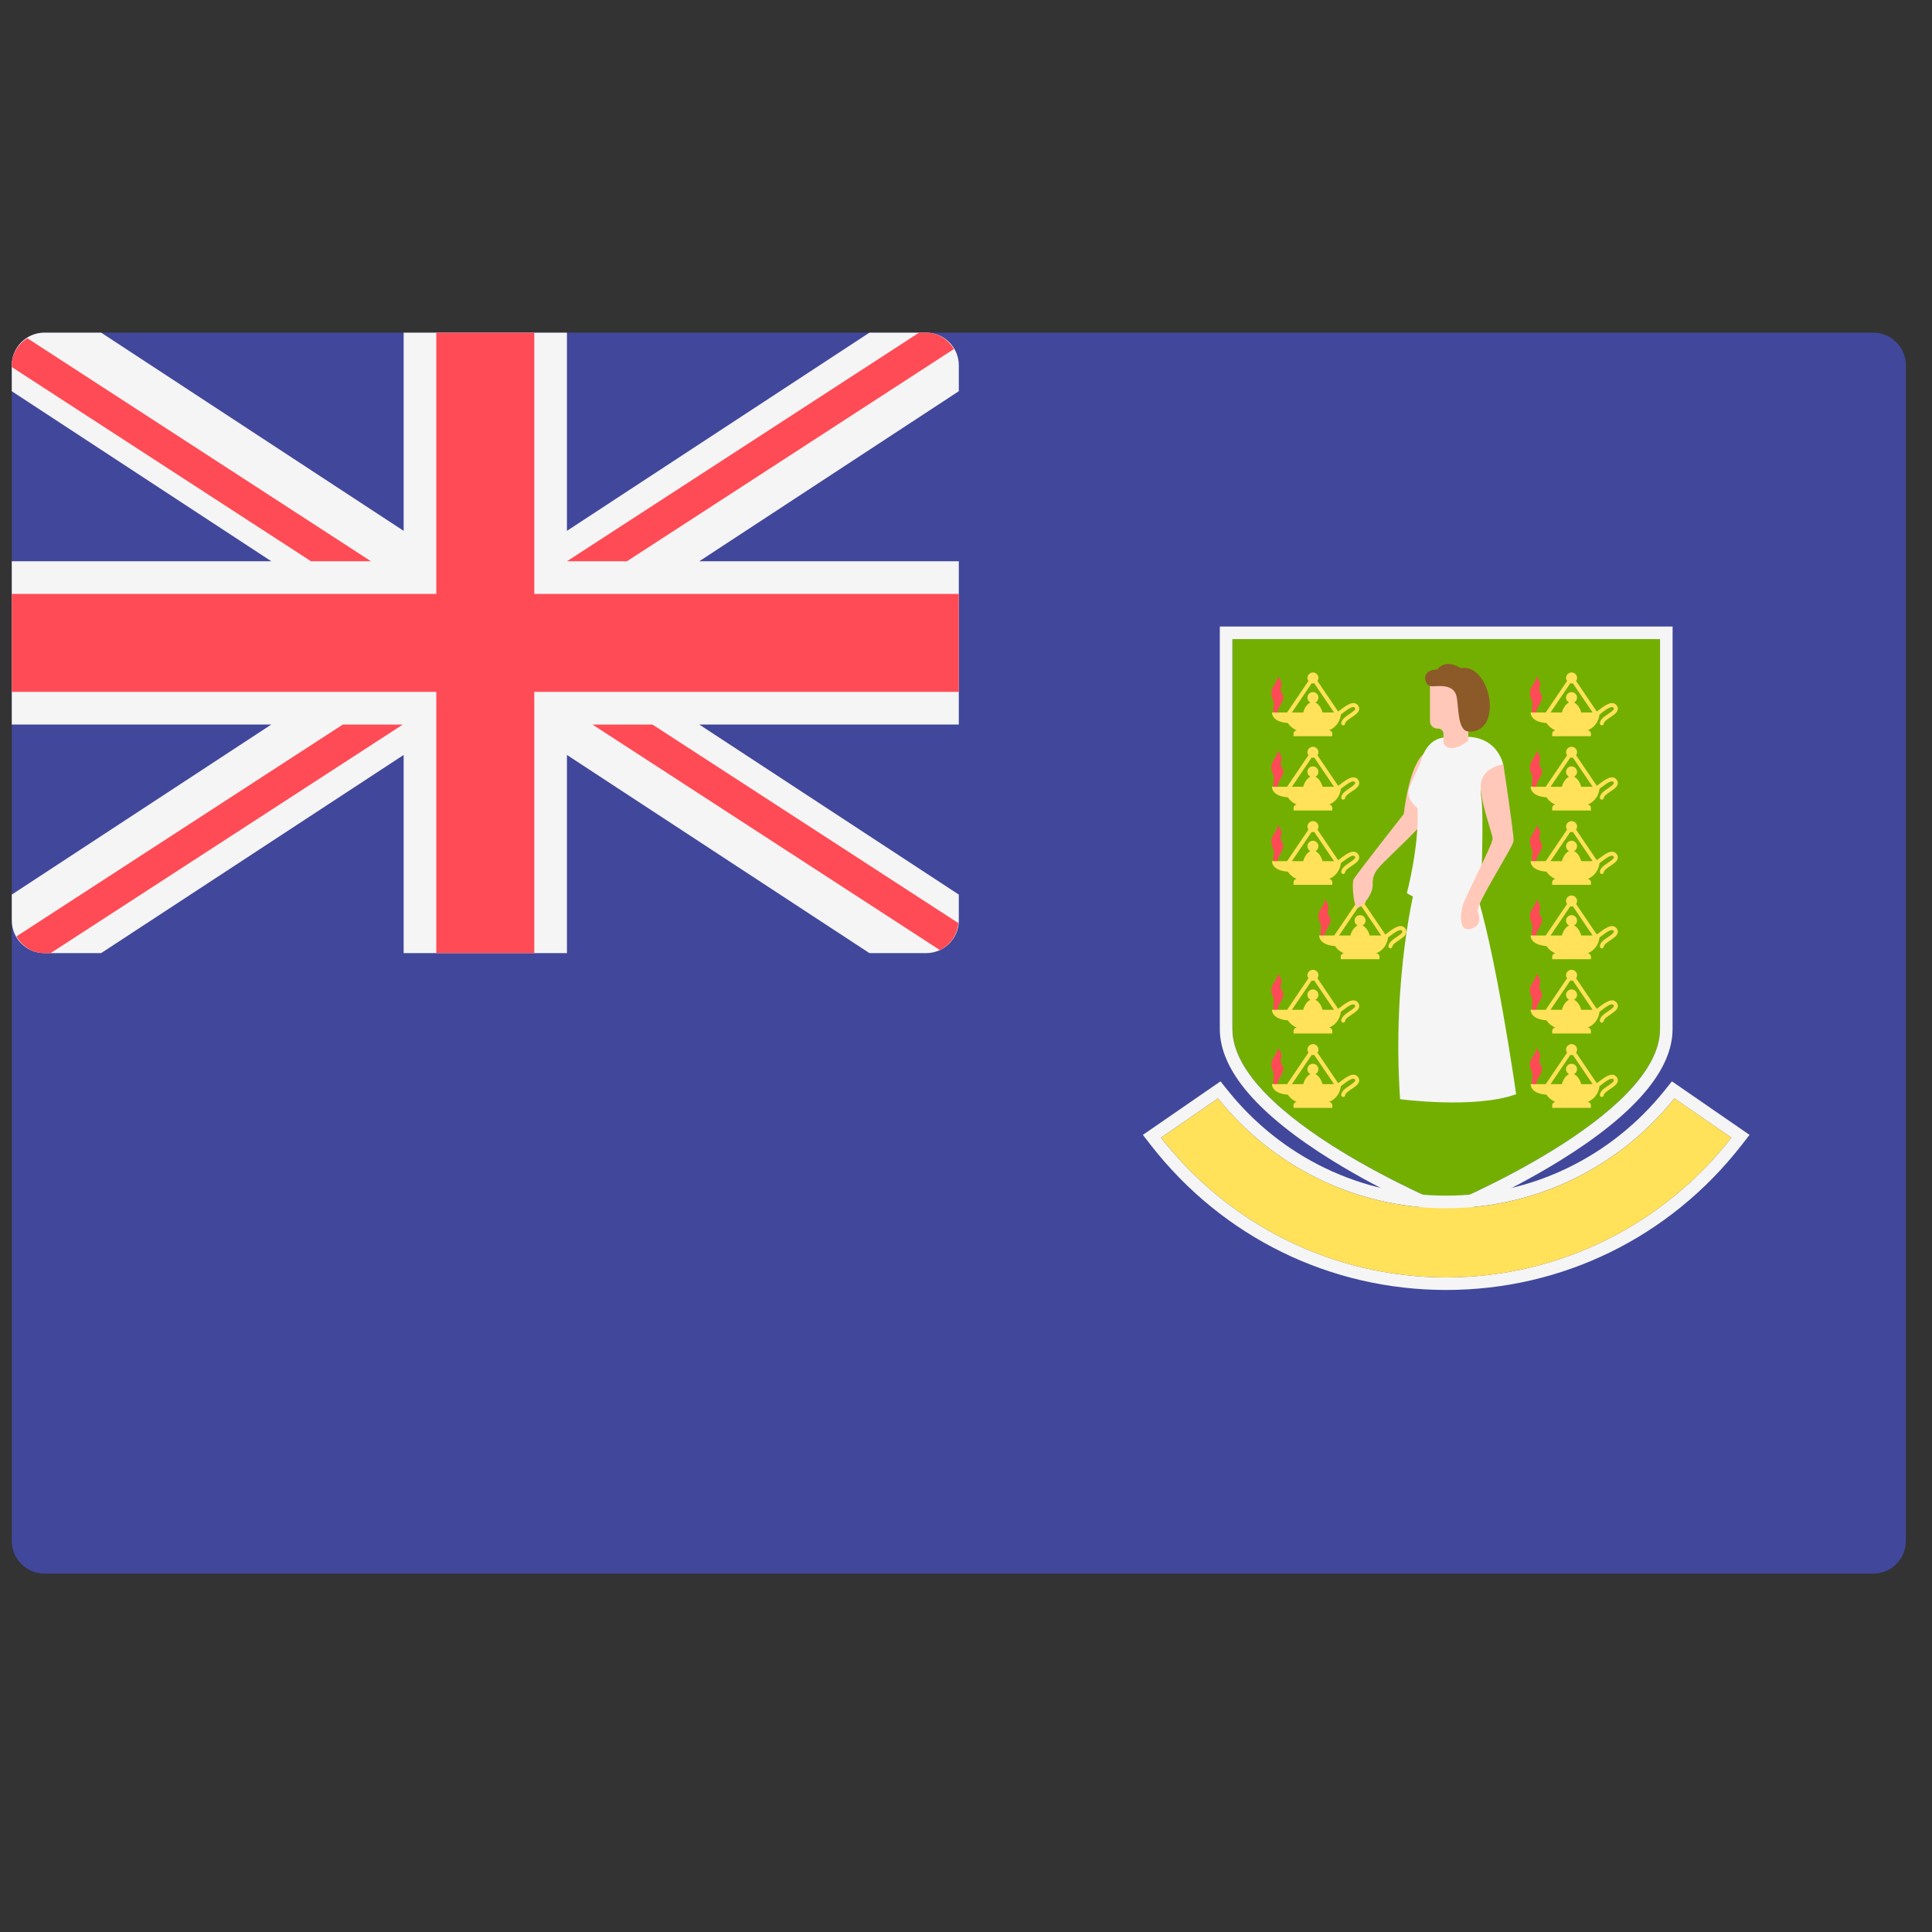 <svg width="51" height="51" viewBox="0 0 51 51" fill="none" xmlns="http://www.w3.org/2000/svg">
<rect x="0" y="0" width="51" height="51" fill="#333333" stroke="none"/>
<g clip-path="url(#clip0_3462_32161)">
<path d="M49.448 41.54H1.173C0.697 41.54 0.311 41.154 0.311 40.678V9.643C0.311 9.167 0.697 8.781 1.173 8.781H49.448C49.925 8.781 50.31 9.167 50.31 9.643V40.678C50.31 41.154 49.924 41.54 49.448 41.54Z" fill="#41479B"/>
<path d="M24.448 8.781H22.951L14.966 14.013V8.781H10.655V14.013L2.67 8.781H1.173C0.697 8.781 0.311 9.167 0.311 9.643V10.327L7.162 14.816H0.311V19.126H7.162L0.311 23.615V24.298C0.311 24.774 0.697 25.16 1.173 25.16H2.67L10.655 19.929V25.16H14.966V19.929L22.951 25.16H24.448C24.924 25.16 25.31 24.774 25.31 24.298V23.615L18.459 19.126H25.31V14.816H18.459L25.31 10.327V9.643C25.31 9.167 24.925 8.781 24.448 8.781Z" fill="#F5F5F5"/>
<path d="M25.31 15.678H14.104V8.781H11.517V15.678H0.311V18.264H11.517V25.16H14.104V18.264H25.31V15.678Z" fill="#FF4B55"/>
<path d="M9.793 14.816L0.721 8.928C0.48 9.081 0.311 9.337 0.311 9.644V9.689L8.21 14.816H9.793Z" fill="#FF4B55"/>
<path d="M16.549 14.816L25.18 9.214C25.029 8.96 24.765 8.781 24.448 8.781H24.262L14.966 14.816H16.549Z" fill="#FF4B55"/>
<path d="M9.048 19.127L0.435 24.718C0.583 24.978 0.852 25.161 1.173 25.161H1.335L10.632 19.127H9.048Z" fill="#FF4B55"/>
<path d="M25.297 24.367L17.224 19.127H15.641L24.808 25.078C25.083 24.95 25.271 24.683 25.297 24.367Z" fill="#FF4B55"/>
<path d="M38.176 16.871H32.532C32.532 16.871 32.532 24.175 32.532 27.163C32.532 29.487 38.176 31.811 38.176 31.811C38.176 31.811 43.821 29.488 43.821 27.163C43.821 24.175 43.821 16.871 43.821 16.871H38.176Z" fill="#73AF00"/>
<path d="M34.872 24.726C34.872 24.726 34.84 24.616 34.868 24.517C34.897 24.419 34.824 24.328 34.809 24.243C34.767 24.01 34.963 23.95 34.974 23.742C34.974 23.742 35.114 23.887 35.062 24.024C35.009 24.162 35.139 24.183 35.122 24.313C35.104 24.444 34.96 24.581 34.974 24.697L34.872 24.726Z" fill="#FF4B55"/>
<path d="M37.091 24.504C36.976 24.36 36.773 24.515 36.625 24.628C36.605 24.644 36.587 24.656 36.569 24.669L36.023 23.863C36.038 23.84 36.049 23.814 36.049 23.784C36.049 23.704 35.984 23.639 35.904 23.639C35.823 23.639 35.758 23.704 35.758 23.784C35.758 23.814 35.769 23.84 35.785 23.863L35.221 24.695H34.822C34.822 24.695 34.806 24.943 35.241 24.973C35.297 25.058 35.378 25.126 35.474 25.164C35.428 25.171 35.392 25.206 35.392 25.253V25.311C35.392 25.315 35.396 25.317 35.396 25.321H36.411C36.411 25.317 36.415 25.315 36.415 25.311V25.253C36.415 25.206 36.378 25.17 36.332 25.163C36.502 25.095 36.621 24.936 36.641 24.747C36.657 24.736 36.672 24.725 36.689 24.712C36.796 24.63 36.958 24.505 37.009 24.57C37.022 24.586 37.02 24.595 37.02 24.598C37.014 24.636 36.933 24.691 36.867 24.735C36.765 24.804 36.658 24.876 36.65 24.977C36.647 25.006 36.669 25.031 36.698 25.034C36.699 25.034 36.701 25.034 36.702 25.034C36.729 25.034 36.752 25.013 36.754 24.986C36.759 24.935 36.851 24.872 36.926 24.822C37.021 24.758 37.111 24.698 37.124 24.614C37.13 24.576 37.118 24.539 37.091 24.504ZM36.157 24.695C36.127 24.58 36.056 24.47 35.968 24.43C36.015 24.406 36.048 24.359 36.048 24.302C36.048 24.222 35.983 24.157 35.902 24.157C35.822 24.157 35.757 24.222 35.757 24.302C35.757 24.359 35.79 24.406 35.837 24.43C35.748 24.47 35.677 24.58 35.647 24.695H35.348L35.871 23.923C35.882 23.925 35.892 23.93 35.904 23.93C35.916 23.93 35.926 23.925 35.937 23.923L36.46 24.695H36.157Z" fill="#FFE15A"/>
<path d="M37.817 19.804C37.817 19.804 37.291 19.648 37.056 21.488C37.056 21.488 35.769 23.124 35.728 23.221C35.686 23.318 35.724 24.013 35.863 23.957C36.001 23.902 36.25 23.581 36.236 23.345C36.222 23.11 36.329 22.979 36.433 22.861C36.63 22.64 37.741 21.637 37.782 21.416C37.824 21.194 37.817 19.804 37.817 19.804Z" fill="#FFC8B9"/>
<path d="M38.632 19.454C38.632 19.454 39.444 19.347 39.683 20.177C39.683 20.177 39.016 20.544 39.099 21.021C39.182 21.498 39.088 23.677 39.088 23.677C37.812 24.092 37.138 23.573 37.138 23.573C37.138 23.573 37.47 22.338 37.418 21.332C37.418 21.332 37.117 21.104 37.19 20.845C37.262 20.585 37.449 20.295 37.511 20.077C37.574 19.859 37.74 19.496 38.144 19.465C38.549 19.433 38.632 19.454 38.632 19.454Z" fill="#F5F5F5"/>
<path d="M37.374 23.33C37.374 23.33 36.737 25.737 36.959 29.016C36.959 29.016 38.944 29.279 40.023 28.884C40.023 28.884 39.463 24.962 38.923 23.427L37.374 23.33Z" fill="#F5F5F5"/>
<path d="M37.748 18.037V19.034C37.748 19.144 37.837 19.233 37.946 19.233H37.964C38.041 19.233 38.104 19.295 38.104 19.373V19.611C38.104 19.611 38.238 19.96 38.758 19.552V18.044L37.748 18.037Z" fill="#FFC8B9"/>
<path d="M37.63 17.834C37.597 17.914 37.632 18.133 37.83 18.117C38.079 18.098 38.378 18.096 38.446 18.371C38.509 18.627 38.467 19.265 38.743 19.307C39.02 19.348 39.334 19.165 39.328 18.615C39.323 18.131 39.006 17.552 38.563 17.64C38.563 17.64 38.171 17.365 37.941 17.674C37.941 17.674 37.699 17.661 37.63 17.834Z" fill="#8C5A28"/>
<path d="M39.685 20.178C39.685 20.178 39.968 22.043 39.955 22.198C39.941 22.357 38.952 23.885 39.007 24.051C39.062 24.217 39.117 24.439 38.813 24.522C38.509 24.605 38.54 24.119 38.623 23.87C38.706 23.621 39.401 22.294 39.401 22.142C39.401 21.99 39.007 21.008 39.104 20.62C39.201 20.233 39.685 20.178 39.685 20.178Z" fill="#FFC8B9"/>
<path d="M33.627 18.839C33.627 18.839 33.595 18.73 33.623 18.631C33.651 18.532 33.579 18.442 33.563 18.356C33.521 18.123 33.718 18.063 33.729 17.855C33.729 17.855 33.869 18 33.817 18.137C33.764 18.275 33.894 18.296 33.877 18.427C33.859 18.557 33.715 18.694 33.729 18.811L33.627 18.839Z" fill="#FF4B55"/>
<path d="M35.846 18.618C35.73 18.473 35.528 18.629 35.38 18.742C35.36 18.757 35.342 18.77 35.324 18.783L34.778 17.976C34.793 17.953 34.804 17.927 34.804 17.898C34.804 17.817 34.739 17.752 34.659 17.752C34.578 17.752 34.513 17.817 34.513 17.898C34.513 17.927 34.524 17.953 34.539 17.976L33.976 18.808H33.577C33.577 18.808 33.561 19.056 33.996 19.086C34.052 19.171 34.133 19.239 34.228 19.277C34.183 19.285 34.147 19.319 34.147 19.366V19.425C34.147 19.428 34.151 19.431 34.151 19.434H35.166C35.166 19.431 35.17 19.429 35.17 19.425V19.366C35.17 19.319 35.133 19.283 35.087 19.277C35.257 19.208 35.376 19.049 35.396 18.861C35.412 18.849 35.427 18.838 35.444 18.825C35.551 18.743 35.712 18.618 35.764 18.683C35.777 18.699 35.775 18.708 35.775 18.712C35.769 18.75 35.688 18.804 35.622 18.848C35.52 18.917 35.413 18.989 35.405 19.09C35.402 19.119 35.424 19.145 35.453 19.147C35.454 19.147 35.456 19.147 35.457 19.147C35.484 19.147 35.507 19.126 35.509 19.099C35.514 19.048 35.606 18.985 35.681 18.935C35.776 18.871 35.866 18.811 35.879 18.728C35.884 18.689 35.873 18.652 35.846 18.618ZM34.912 18.808C34.882 18.694 34.811 18.583 34.723 18.544C34.77 18.519 34.803 18.472 34.803 18.416C34.803 18.335 34.738 18.27 34.657 18.27C34.577 18.27 34.512 18.335 34.512 18.416C34.512 18.472 34.545 18.519 34.592 18.544C34.503 18.583 34.432 18.694 34.402 18.808H34.103L34.626 18.036C34.636 18.039 34.647 18.043 34.659 18.043C34.67 18.043 34.681 18.039 34.692 18.036L35.215 18.808H34.912Z" fill="#FFE15A"/>
<path d="M33.627 20.8C33.627 20.8 33.595 20.69 33.623 20.592C33.651 20.493 33.579 20.402 33.563 20.317C33.521 20.084 33.718 20.024 33.729 19.816C33.729 19.816 33.869 19.961 33.817 20.098C33.764 20.236 33.894 20.257 33.877 20.387C33.859 20.518 33.715 20.655 33.729 20.772L33.627 20.8Z" fill="#FF4B55"/>
<path d="M35.846 20.578C35.73 20.434 35.528 20.59 35.38 20.703C35.36 20.718 35.342 20.73 35.324 20.744L34.778 19.937C34.793 19.914 34.804 19.888 34.804 19.858C34.804 19.778 34.739 19.713 34.659 19.713C34.578 19.713 34.513 19.778 34.513 19.858C34.513 19.888 34.524 19.914 34.539 19.937L33.976 20.769H33.577C33.577 20.769 33.561 21.017 33.996 21.047C34.052 21.132 34.133 21.2 34.228 21.238C34.183 21.245 34.147 21.28 34.147 21.327V21.386C34.147 21.389 34.151 21.392 34.151 21.395H35.166C35.166 21.392 35.17 21.39 35.17 21.386V21.327C35.17 21.28 35.133 21.244 35.087 21.238C35.257 21.169 35.376 21.01 35.396 20.822C35.412 20.81 35.427 20.799 35.444 20.786C35.551 20.704 35.712 20.579 35.764 20.644C35.777 20.66 35.775 20.669 35.775 20.672C35.769 20.71 35.688 20.765 35.622 20.809C35.52 20.878 35.413 20.95 35.405 21.051C35.402 21.08 35.424 21.105 35.453 21.108C35.454 21.108 35.456 21.108 35.457 21.108C35.484 21.108 35.507 21.087 35.509 21.06C35.514 21.009 35.606 20.947 35.681 20.896C35.776 20.832 35.866 20.772 35.879 20.689C35.884 20.65 35.873 20.613 35.846 20.578ZM34.912 20.769C34.882 20.654 34.811 20.544 34.723 20.504C34.77 20.48 34.803 20.433 34.803 20.376C34.803 20.296 34.738 20.231 34.657 20.231C34.577 20.231 34.512 20.296 34.512 20.376C34.512 20.433 34.545 20.48 34.592 20.504C34.503 20.544 34.432 20.654 34.402 20.769H34.103L34.626 19.997C34.636 20 34.647 20.004 34.659 20.004C34.67 20.004 34.681 20 34.692 19.997L35.215 20.769H34.912Z" fill="#FFE15A"/>
<path d="M33.627 22.763C33.627 22.763 33.595 22.653 33.623 22.555C33.651 22.456 33.579 22.365 33.563 22.28C33.521 22.047 33.718 21.987 33.729 21.779C33.729 21.779 33.869 21.924 33.817 22.061C33.764 22.199 33.894 22.22 33.877 22.35C33.859 22.481 33.715 22.618 33.729 22.735L33.627 22.763Z" fill="#FF4B55"/>
<path d="M35.846 22.541C35.73 22.397 35.528 22.552 35.38 22.665C35.36 22.681 35.342 22.693 35.324 22.707L34.778 21.9C34.793 21.877 34.804 21.851 34.804 21.821C34.804 21.741 34.739 21.676 34.659 21.676C34.578 21.676 34.513 21.741 34.513 21.821C34.513 21.851 34.524 21.877 34.539 21.9L33.976 22.732H33.577C33.577 22.732 33.561 22.98 33.996 23.01C34.052 23.095 34.133 23.163 34.228 23.201C34.183 23.208 34.147 23.243 34.147 23.29V23.349C34.147 23.352 34.151 23.355 34.151 23.358H35.166C35.166 23.355 35.17 23.352 35.17 23.349V23.29C35.17 23.243 35.133 23.207 35.087 23.201C35.257 23.132 35.376 22.973 35.396 22.785C35.412 22.773 35.427 22.762 35.444 22.749C35.551 22.667 35.712 22.542 35.764 22.607C35.777 22.623 35.775 22.632 35.775 22.635C35.769 22.673 35.688 22.728 35.622 22.772C35.52 22.841 35.413 22.913 35.405 23.014C35.402 23.043 35.424 23.068 35.453 23.071C35.454 23.071 35.456 23.071 35.457 23.071C35.484 23.071 35.507 23.05 35.509 23.023C35.514 22.972 35.606 22.909 35.681 22.859C35.776 22.795 35.866 22.735 35.879 22.652C35.884 22.613 35.873 22.576 35.846 22.541ZM34.912 22.732C34.882 22.617 34.811 22.507 34.723 22.467C34.77 22.443 34.803 22.396 34.803 22.339C34.803 22.259 34.738 22.194 34.657 22.194C34.577 22.194 34.512 22.259 34.512 22.339C34.512 22.396 34.545 22.443 34.592 22.467C34.503 22.507 34.432 22.617 34.402 22.732H34.103L34.626 21.96C34.636 21.962 34.647 21.967 34.659 21.967C34.67 21.967 34.681 21.962 34.692 21.96L35.215 22.732H34.912Z" fill="#FFE15A"/>
<path d="M33.627 26.686C33.627 26.686 33.595 26.577 33.623 26.478C33.651 26.38 33.579 26.289 33.563 26.203C33.521 25.971 33.718 25.911 33.729 25.703C33.729 25.703 33.869 25.848 33.817 25.985C33.764 26.123 33.894 26.144 33.877 26.274C33.859 26.404 33.715 26.542 33.729 26.658L33.627 26.686Z" fill="#FF4B55"/>
<path d="M35.846 26.465C35.73 26.321 35.528 26.476 35.38 26.589C35.36 26.605 35.342 26.617 35.324 26.631L34.778 25.824C34.793 25.801 34.804 25.775 34.804 25.745C34.804 25.665 34.739 25.6 34.659 25.6C34.578 25.6 34.513 25.665 34.513 25.745C34.513 25.775 34.524 25.801 34.539 25.824L33.976 26.656H33.577C33.577 26.656 33.561 26.904 33.996 26.934C34.052 27.019 34.133 27.087 34.228 27.125C34.183 27.132 34.147 27.167 34.147 27.214V27.273C34.147 27.276 34.151 27.278 34.151 27.282H35.166C35.166 27.278 35.17 27.276 35.17 27.273V27.214C35.17 27.166 35.133 27.131 35.087 27.124C35.257 27.056 35.376 26.897 35.396 26.708C35.412 26.697 35.427 26.686 35.444 26.673C35.551 26.591 35.712 26.465 35.764 26.531C35.777 26.547 35.775 26.556 35.775 26.559C35.769 26.597 35.688 26.652 35.622 26.696C35.52 26.765 35.413 26.837 35.405 26.938C35.402 26.967 35.424 26.992 35.453 26.995C35.454 26.995 35.456 26.995 35.457 26.995C35.484 26.995 35.507 26.974 35.509 26.947C35.514 26.895 35.606 26.833 35.681 26.783C35.776 26.719 35.866 26.659 35.879 26.576C35.884 26.537 35.873 26.5 35.846 26.465ZM34.912 26.656C34.882 26.541 34.811 26.431 34.723 26.391C34.77 26.367 34.803 26.32 34.803 26.263C34.803 26.183 34.738 26.118 34.657 26.118C34.577 26.118 34.512 26.183 34.512 26.263C34.512 26.32 34.545 26.367 34.592 26.391C34.503 26.431 34.432 26.541 34.402 26.656H34.103L34.626 25.884C34.636 25.886 34.647 25.89 34.659 25.89C34.67 25.89 34.681 25.886 34.692 25.884L35.215 26.656H34.912Z" fill="#FFE15A"/>
<path d="M33.627 28.649C33.627 28.649 33.595 28.54 33.623 28.441C33.651 28.343 33.579 28.252 33.563 28.166C33.521 27.934 33.718 27.874 33.729 27.666C33.729 27.666 33.869 27.811 33.817 27.948C33.764 28.085 33.894 28.107 33.877 28.237C33.859 28.367 33.715 28.505 33.729 28.621L33.627 28.649Z" fill="#FF4B55"/>
<path d="M35.846 28.428C35.73 28.284 35.528 28.439 35.38 28.552C35.36 28.568 35.342 28.58 35.324 28.593L34.778 27.787C34.793 27.764 34.804 27.738 34.804 27.708C34.804 27.628 34.739 27.562 34.659 27.562C34.578 27.562 34.513 27.628 34.513 27.708C34.513 27.738 34.524 27.764 34.539 27.787L33.976 28.619H33.577C33.577 28.619 33.561 28.867 33.996 28.897C34.052 28.982 34.133 29.049 34.228 29.088C34.183 29.095 34.147 29.13 34.147 29.177V29.235C34.147 29.239 34.151 29.241 34.151 29.245H35.166C35.166 29.241 35.17 29.239 35.17 29.235V29.177C35.17 29.129 35.133 29.094 35.087 29.087C35.257 29.019 35.376 28.86 35.396 28.671C35.412 28.66 35.427 28.649 35.444 28.636C35.551 28.554 35.712 28.428 35.764 28.494C35.777 28.51 35.775 28.519 35.775 28.522C35.769 28.56 35.688 28.615 35.622 28.659C35.52 28.728 35.413 28.799 35.405 28.901C35.402 28.93 35.424 28.955 35.453 28.958C35.454 28.958 35.456 28.958 35.457 28.958C35.484 28.958 35.507 28.937 35.509 28.91C35.514 28.858 35.606 28.796 35.681 28.746C35.776 28.682 35.866 28.622 35.879 28.538C35.884 28.5 35.873 28.463 35.846 28.428ZM34.912 28.619C34.882 28.504 34.811 28.394 34.723 28.354C34.77 28.33 34.803 28.282 34.803 28.226C34.803 28.146 34.738 28.081 34.657 28.081C34.577 28.081 34.512 28.145 34.512 28.226C34.512 28.282 34.545 28.33 34.592 28.354C34.503 28.394 34.432 28.504 34.402 28.619H34.103L34.626 27.847C34.636 27.849 34.647 27.853 34.659 27.853C34.67 27.853 34.681 27.849 34.692 27.847L35.215 28.619H34.912Z" fill="#FFE15A"/>
<path d="M40.454 18.839C40.454 18.839 40.422 18.73 40.45 18.631C40.478 18.532 40.406 18.442 40.391 18.356C40.349 18.123 40.545 18.063 40.556 17.855C40.556 17.855 40.696 18 40.644 18.137C40.591 18.275 40.721 18.296 40.704 18.427C40.686 18.557 40.542 18.694 40.556 18.811L40.454 18.839Z" fill="#FF4B55"/>
<path d="M42.673 18.618C42.558 18.473 42.355 18.629 42.207 18.742C42.187 18.757 42.169 18.77 42.151 18.783L41.605 17.976C41.62 17.953 41.631 17.927 41.631 17.898C41.631 17.817 41.566 17.752 41.486 17.752C41.405 17.752 41.34 17.817 41.34 17.898C41.34 17.927 41.351 17.953 41.367 17.976L40.803 18.808H40.404C40.404 18.808 40.388 19.056 40.823 19.086C40.88 19.171 40.96 19.239 41.056 19.277C41.011 19.285 40.974 19.319 40.974 19.366V19.425C40.974 19.428 40.978 19.431 40.978 19.434H41.993C41.993 19.431 41.997 19.429 41.997 19.425V19.366C41.997 19.319 41.96 19.283 41.914 19.277C42.084 19.208 42.203 19.049 42.223 18.861C42.239 18.849 42.254 18.838 42.271 18.825C42.378 18.743 42.539 18.618 42.591 18.683C42.604 18.699 42.602 18.708 42.602 18.712C42.596 18.75 42.515 18.804 42.45 18.848C42.347 18.917 42.24 18.989 42.232 19.09C42.23 19.119 42.251 19.145 42.28 19.147C42.281 19.147 42.283 19.147 42.284 19.147C42.311 19.147 42.334 19.126 42.336 19.099C42.341 19.048 42.433 18.985 42.508 18.935C42.603 18.871 42.693 18.811 42.706 18.728C42.712 18.689 42.701 18.652 42.673 18.618ZM41.74 18.808C41.71 18.694 41.639 18.583 41.55 18.544C41.597 18.519 41.63 18.472 41.63 18.416C41.63 18.335 41.565 18.27 41.485 18.27C41.404 18.27 41.339 18.335 41.339 18.416C41.339 18.472 41.372 18.519 41.419 18.544C41.331 18.583 41.26 18.694 41.23 18.808H40.93L41.453 18.036C41.464 18.039 41.474 18.043 41.486 18.043C41.498 18.043 41.508 18.039 41.519 18.036L42.042 18.808H41.74Z" fill="#FFE15A"/>
<path d="M40.454 20.8C40.454 20.8 40.422 20.69 40.45 20.592C40.478 20.493 40.406 20.402 40.391 20.317C40.349 20.084 40.545 20.024 40.556 19.816C40.556 19.816 40.696 19.961 40.644 20.098C40.591 20.236 40.721 20.257 40.704 20.387C40.686 20.518 40.542 20.655 40.556 20.772L40.454 20.8Z" fill="#FF4B55"/>
<path d="M42.673 20.578C42.558 20.434 42.355 20.59 42.207 20.703C42.187 20.718 42.169 20.73 42.151 20.744L41.605 19.937C41.62 19.914 41.631 19.888 41.631 19.858C41.631 19.778 41.566 19.713 41.486 19.713C41.405 19.713 41.34 19.778 41.34 19.858C41.34 19.888 41.351 19.914 41.367 19.937L40.803 20.769H40.404C40.404 20.769 40.388 21.017 40.823 21.047C40.88 21.132 40.96 21.2 41.056 21.238C41.011 21.245 40.974 21.28 40.974 21.327V21.386C40.974 21.389 40.978 21.392 40.978 21.395H41.993C41.993 21.392 41.997 21.39 41.997 21.386V21.327C41.997 21.28 41.96 21.244 41.914 21.238C42.084 21.169 42.203 21.01 42.223 20.822C42.239 20.81 42.254 20.799 42.271 20.786C42.378 20.704 42.539 20.579 42.591 20.644C42.604 20.66 42.602 20.669 42.602 20.672C42.596 20.71 42.515 20.765 42.45 20.809C42.347 20.878 42.24 20.95 42.232 21.051C42.23 21.08 42.251 21.105 42.28 21.108C42.281 21.108 42.283 21.108 42.284 21.108C42.311 21.108 42.334 21.087 42.336 21.06C42.341 21.009 42.433 20.947 42.508 20.896C42.603 20.832 42.693 20.772 42.706 20.689C42.712 20.65 42.701 20.613 42.673 20.578ZM41.74 20.769C41.71 20.654 41.639 20.544 41.55 20.504C41.597 20.48 41.63 20.433 41.63 20.376C41.63 20.296 41.565 20.231 41.485 20.231C41.404 20.231 41.339 20.296 41.339 20.376C41.339 20.433 41.372 20.48 41.419 20.504C41.331 20.544 41.26 20.654 41.23 20.769H40.93L41.453 19.997C41.464 20 41.474 20.004 41.486 20.004C41.498 20.004 41.508 20 41.519 19.997L42.042 20.769H41.74Z" fill="#FFE15A"/>
<path d="M40.454 22.763C40.454 22.763 40.422 22.653 40.45 22.555C40.478 22.456 40.406 22.365 40.391 22.28C40.349 22.047 40.545 21.987 40.556 21.779C40.556 21.779 40.696 21.924 40.644 22.061C40.591 22.199 40.721 22.22 40.704 22.35C40.686 22.481 40.542 22.618 40.556 22.735L40.454 22.763Z" fill="#FF4B55"/>
<path d="M42.673 22.541C42.558 22.397 42.355 22.552 42.207 22.665C42.187 22.681 42.169 22.693 42.151 22.707L41.605 21.9C41.62 21.877 41.631 21.851 41.631 21.821C41.631 21.741 41.566 21.676 41.486 21.676C41.405 21.676 41.34 21.741 41.34 21.821C41.34 21.851 41.351 21.877 41.367 21.9L40.803 22.732H40.404C40.404 22.732 40.388 22.98 40.823 23.01C40.88 23.095 40.96 23.163 41.056 23.201C41.011 23.208 40.974 23.243 40.974 23.29V23.349C40.974 23.352 40.978 23.355 40.978 23.358H41.993C41.993 23.355 41.997 23.352 41.997 23.349V23.29C41.997 23.243 41.96 23.207 41.914 23.201C42.084 23.132 42.203 22.973 42.223 22.785C42.239 22.773 42.254 22.762 42.271 22.749C42.378 22.667 42.539 22.542 42.591 22.607C42.604 22.623 42.602 22.632 42.602 22.635C42.596 22.673 42.515 22.728 42.45 22.772C42.347 22.841 42.24 22.913 42.232 23.014C42.23 23.043 42.251 23.068 42.28 23.071C42.281 23.071 42.283 23.071 42.284 23.071C42.311 23.071 42.334 23.05 42.336 23.023C42.341 22.972 42.433 22.909 42.508 22.859C42.603 22.795 42.693 22.735 42.706 22.652C42.712 22.613 42.701 22.576 42.673 22.541ZM41.74 22.732C41.71 22.617 41.639 22.507 41.55 22.467C41.597 22.443 41.63 22.396 41.63 22.339C41.63 22.259 41.565 22.194 41.485 22.194C41.404 22.194 41.339 22.259 41.339 22.339C41.339 22.396 41.372 22.443 41.419 22.467C41.331 22.507 41.26 22.617 41.23 22.732H40.93L41.453 21.96C41.464 21.962 41.474 21.967 41.486 21.967C41.498 21.967 41.508 21.962 41.519 21.96L42.042 22.732H41.74Z" fill="#FFE15A"/>
<path d="M40.454 24.726C40.454 24.726 40.422 24.616 40.45 24.517C40.478 24.419 40.406 24.328 40.391 24.243C40.349 24.01 40.545 23.95 40.556 23.742C40.556 23.742 40.696 23.887 40.644 24.024C40.591 24.162 40.721 24.183 40.704 24.313C40.686 24.444 40.542 24.581 40.556 24.697L40.454 24.726Z" fill="#FF4B55"/>
<path d="M42.673 24.504C42.558 24.36 42.355 24.515 42.207 24.628C42.187 24.644 42.169 24.656 42.151 24.669L41.605 23.863C41.62 23.84 41.631 23.814 41.631 23.784C41.631 23.704 41.566 23.639 41.486 23.639C41.405 23.639 41.34 23.704 41.34 23.784C41.34 23.814 41.351 23.84 41.367 23.863L40.803 24.695H40.404C40.404 24.695 40.388 24.943 40.823 24.973C40.88 25.058 40.96 25.126 41.056 25.164C41.011 25.171 40.974 25.206 40.974 25.253V25.311C40.974 25.315 40.978 25.317 40.978 25.321H41.993C41.993 25.317 41.997 25.315 41.997 25.311V25.253C41.997 25.206 41.96 25.17 41.914 25.163C42.084 25.095 42.203 24.936 42.223 24.747C42.239 24.736 42.254 24.725 42.271 24.712C42.378 24.63 42.539 24.505 42.591 24.57C42.604 24.586 42.602 24.595 42.602 24.598C42.596 24.636 42.515 24.691 42.45 24.735C42.347 24.804 42.24 24.876 42.232 24.977C42.23 25.006 42.251 25.031 42.28 25.034C42.281 25.034 42.283 25.034 42.284 25.034C42.311 25.034 42.334 25.013 42.336 24.986C42.341 24.935 42.433 24.872 42.508 24.822C42.603 24.758 42.693 24.698 42.706 24.614C42.712 24.576 42.701 24.539 42.673 24.504ZM41.74 24.695C41.71 24.58 41.639 24.47 41.55 24.43C41.597 24.406 41.63 24.359 41.63 24.302C41.63 24.222 41.565 24.157 41.485 24.157C41.404 24.157 41.339 24.222 41.339 24.302C41.339 24.359 41.372 24.406 41.419 24.43C41.331 24.47 41.26 24.58 41.23 24.695H40.93L41.453 23.923C41.464 23.925 41.474 23.93 41.486 23.93C41.498 23.93 41.508 23.925 41.519 23.923L42.042 24.695H41.74Z" fill="#FFE15A"/>
<path d="M40.454 26.686C40.454 26.686 40.422 26.577 40.45 26.478C40.478 26.38 40.406 26.289 40.391 26.203C40.349 25.971 40.545 25.911 40.556 25.703C40.556 25.703 40.696 25.848 40.644 25.985C40.591 26.123 40.721 26.144 40.704 26.274C40.686 26.404 40.542 26.542 40.556 26.658L40.454 26.686Z" fill="#FF4B55"/>
<path d="M42.673 26.465C42.558 26.321 42.355 26.476 42.207 26.589C42.187 26.605 42.169 26.617 42.151 26.631L41.605 25.824C41.62 25.801 41.631 25.775 41.631 25.745C41.631 25.665 41.566 25.6 41.486 25.6C41.405 25.6 41.34 25.665 41.34 25.745C41.34 25.775 41.351 25.801 41.367 25.824L40.803 26.656H40.404C40.404 26.656 40.388 26.904 40.823 26.934C40.88 27.019 40.96 27.087 41.056 27.125C41.011 27.132 40.974 27.167 40.974 27.214V27.273C40.974 27.276 40.978 27.278 40.978 27.282H41.993C41.993 27.278 41.997 27.276 41.997 27.273V27.214C41.997 27.166 41.96 27.131 41.914 27.124C42.084 27.056 42.203 26.897 42.223 26.708C42.239 26.697 42.254 26.686 42.271 26.673C42.378 26.591 42.539 26.465 42.591 26.531C42.604 26.547 42.602 26.556 42.602 26.559C42.596 26.597 42.515 26.652 42.45 26.696C42.347 26.765 42.24 26.837 42.232 26.938C42.23 26.967 42.251 26.992 42.28 26.995C42.281 26.995 42.283 26.995 42.284 26.995C42.311 26.995 42.334 26.974 42.336 26.947C42.341 26.895 42.433 26.833 42.508 26.783C42.603 26.719 42.693 26.659 42.706 26.576C42.712 26.537 42.701 26.5 42.673 26.465ZM41.74 26.656C41.71 26.541 41.639 26.431 41.55 26.391C41.597 26.367 41.63 26.32 41.63 26.263C41.63 26.183 41.565 26.118 41.485 26.118C41.404 26.118 41.339 26.183 41.339 26.263C41.339 26.32 41.372 26.367 41.419 26.391C41.331 26.431 41.26 26.541 41.23 26.656H40.93L41.453 25.884C41.464 25.886 41.474 25.89 41.486 25.89C41.498 25.89 41.508 25.886 41.519 25.884L42.042 26.656H41.74Z" fill="#FFE15A"/>
<path d="M40.454 28.649C40.454 28.649 40.422 28.54 40.45 28.441C40.478 28.343 40.406 28.252 40.391 28.166C40.349 27.934 40.545 27.874 40.556 27.666C40.556 27.666 40.696 27.811 40.644 27.948C40.591 28.085 40.721 28.107 40.704 28.237C40.686 28.367 40.542 28.505 40.556 28.621L40.454 28.649Z" fill="#FF4B55"/>
<path d="M42.673 28.428C42.558 28.284 42.355 28.439 42.207 28.552C42.187 28.568 42.169 28.58 42.151 28.593L41.605 27.787C41.62 27.764 41.631 27.738 41.631 27.708C41.631 27.628 41.566 27.562 41.486 27.562C41.405 27.562 41.34 27.628 41.34 27.708C41.34 27.738 41.351 27.764 41.367 27.787L40.803 28.619H40.404C40.404 28.619 40.388 28.867 40.823 28.897C40.88 28.982 40.96 29.049 41.056 29.088C41.011 29.095 40.974 29.13 40.974 29.177V29.235C40.974 29.239 40.978 29.241 40.978 29.245H41.993C41.993 29.241 41.997 29.239 41.997 29.235V29.177C41.997 29.129 41.96 29.094 41.914 29.087C42.084 29.019 42.203 28.86 42.223 28.671C42.239 28.66 42.254 28.649 42.271 28.636C42.378 28.554 42.539 28.428 42.591 28.494C42.604 28.51 42.602 28.519 42.602 28.522C42.596 28.56 42.515 28.615 42.45 28.659C42.347 28.728 42.24 28.799 42.232 28.901C42.23 28.93 42.251 28.955 42.28 28.958C42.281 28.958 42.283 28.958 42.284 28.958C42.311 28.958 42.334 28.937 42.336 28.91C42.341 28.858 42.433 28.796 42.508 28.746C42.603 28.682 42.693 28.622 42.706 28.538C42.712 28.5 42.701 28.463 42.673 28.428ZM41.74 28.619C41.71 28.504 41.639 28.394 41.55 28.354C41.597 28.33 41.63 28.282 41.63 28.226C41.63 28.146 41.565 28.081 41.485 28.081C41.404 28.081 41.339 28.145 41.339 28.226C41.339 28.282 41.372 28.33 41.419 28.354C41.331 28.394 41.26 28.504 41.23 28.619H40.93L41.453 27.847C41.464 27.849 41.474 27.853 41.486 27.853C41.498 27.853 41.508 27.849 41.519 27.847L42.042 28.619H41.74Z" fill="#FFE15A"/>
<path d="M43.821 16.871C43.821 16.871 43.821 24.175 43.821 27.163C43.821 29.487 38.176 31.811 38.176 31.811C38.176 31.811 32.532 29.488 32.532 27.163C32.532 24.175 32.532 16.871 32.532 16.871H38.176H43.821ZM44.153 16.539H43.821H38.176H32.532H32.2V16.871V27.163C32.2 28.25 33.203 29.42 35.18 30.642C36.598 31.517 37.991 32.094 38.05 32.118L38.176 32.171L38.303 32.118C38.361 32.094 39.755 31.517 41.173 30.642C43.15 29.42 44.152 28.25 44.152 27.163V16.871L44.153 16.539Z" fill="#F5F5F5"/>
<path d="M44.2 28.994L45.705 30.032C43.957 32.274 41.233 33.72 38.176 33.72C35.119 33.72 32.395 32.274 30.647 30.032L32.152 28.994C33.568 30.76 35.741 31.894 38.176 31.894C40.611 31.894 42.784 30.76 44.2 28.994ZM44.134 28.545L43.941 28.786C42.527 30.55 40.426 31.562 38.176 31.562C35.927 31.562 33.825 30.55 32.411 28.786L32.218 28.545L31.964 28.72L30.459 29.758L30.169 29.958L30.385 30.236C32.276 32.661 35.116 34.052 38.176 34.052C41.237 34.052 44.077 32.661 45.967 30.236L46.184 29.958L45.894 29.758L44.389 28.72L44.134 28.545Z" fill="#F5F5F5"/>
<path d="M38.176 33.721C41.234 33.721 43.958 32.275 45.706 30.032L44.201 28.994C42.785 30.761 40.611 31.895 38.177 31.895C35.742 31.895 33.568 30.761 32.153 28.994L30.648 30.032C32.395 32.275 35.119 33.721 38.176 33.721Z" fill="#FFE15A"/>
</g>
<defs>
<clipPath id="clip0_3462_32161">
<rect width="50" height="50" fill="white" transform="translate(0.311 0.16)"/>
</clipPath>
</defs>
</svg>
